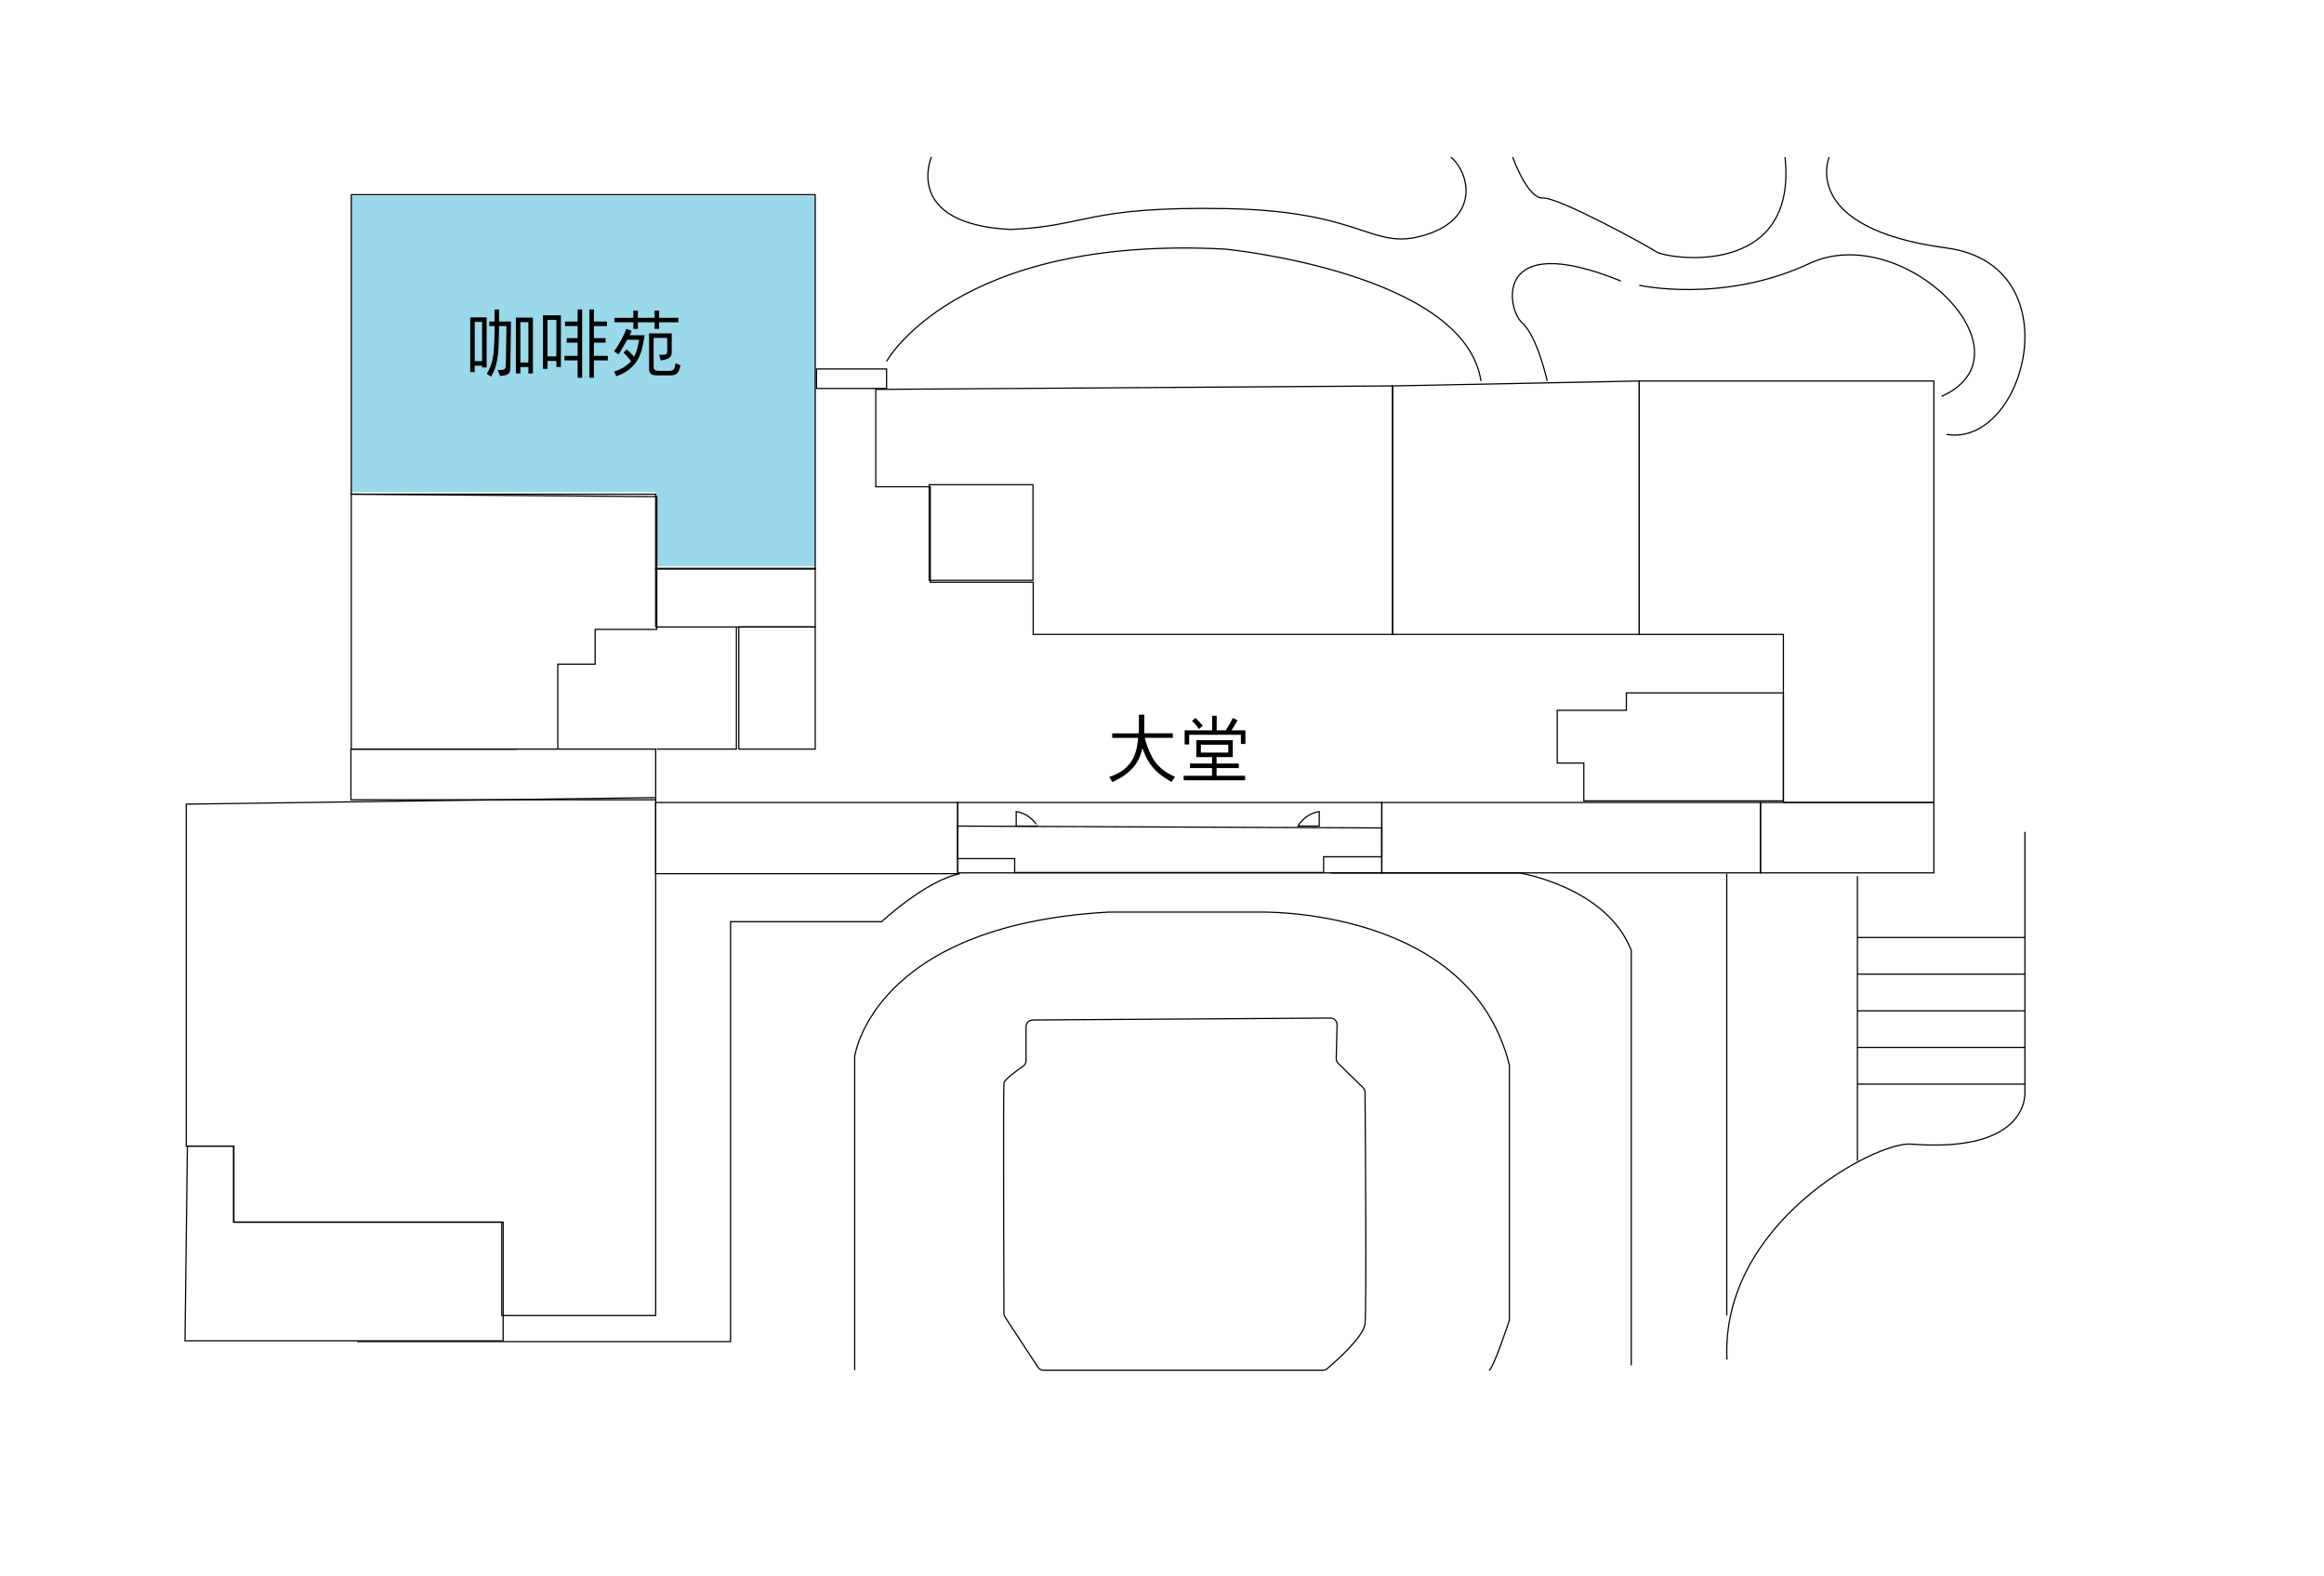 <?xml version="1.0" encoding="utf-8"?>
<!-- Generator: Adobe Illustrator 23.0.1, SVG Export Plug-In . SVG Version: 6.00 Build 0)  -->
<svg version="1.1" id="图层_1" xmlns="http://www.w3.org/2000/svg" xmlns:xlink="http://www.w3.org/1999/xlink" x="0px" y="0px"
	 viewBox="0 0 967.32 655.66" style="enable-background:new 0 0 967.32 655.66;" xml:space="preserve">
<style type="text/css">
	.st0{fill-rule:evenodd;clip-rule:evenodd;fill:#99D9EA;}
	.st1{fill:none;stroke:#000000;stroke-width:0.5;stroke-linejoin:round;stroke-miterlimit:10;}
	.st2{fill:none;stroke:#000000;stroke-width:0.5;stroke-miterlimit:10;}
	.st3{clip-path:url(#SVGID_2_);fill:none;stroke:#000000;stroke-width:0.5;stroke-miterlimit:10;}
</style>
<polygon class="st0" points="146.21,81.49 146.21,204.78 272.92,204.78 272.92,235.62 339.32,235.62 339.32,81.49 "/>
<rect x="307.52" y="260.91" class="st1" width="31.8" height="50.83"/>
<rect x="272.92" y="236.51" class="st1" width="66.4" height="24.4"/>
<rect x="386.76" y="201.7" class="st1" width="43.2" height="39.81"/>
<polygon class="st2" points="146.21,81.02 146.21,205.65 272.92,205.65 272.92,236.81 339.32,236.81 339.32,81.02 "/>
<rect x="339.85" y="153.55" class="st2" width="29.17" height="8.11"/>
<polygon class="st2" points="364.52,162.04 364.52,202.55 387.23,202.55 387.23,242.3 430.04,242.3 430.04,264 579.66,264 
	579.66,160.6 "/>
<g>
	<defs>
		<rect id="SVGID_1_" width="967.32" height="655.66"/>
	</defs>
	<clipPath id="SVGID_2_">
		<use xlink:href="#SVGID_1_"  style="overflow:visible;"/>
	</clipPath>
	<path class="st3" d="M369.02,150.38c0,0,28.85-52.6,140.94-46.72c0,0,99.57,9.7,106.47,54.89"/>
	<path class="st3" d="M387.66,65.36c0,0-12,27.83,32.94,30.13c31.66-1.28,31.4-9.7,89.62-8.68s60.51,17.87,82.98,10.98
		c22.47-6.89,18.89-25.28,10.72-32.43"/>
	<path class="st3" d="M629.62,65.36c0,0,6.14,17.4,12.6,17.04c6.46-0.36,43.23,19.73,47.31,22.45c4.09,2.72,58.89,11.58,53.45-39.49
		"/>
	<path class="st3" d="M761.36,65.36c0,0-12.64,29.62,48.85,37.84c53.11,7.1,32.68,83.18,0,77.56"/>
	<path class="st3" d="M644,158.55c0,0-4.09-18.64-10.47-24.25c-6.38-5.62-12.26-39.06,41.11-17.36"/>
	<path class="st3" d="M682.3,118.72c0,0,34.96,7.71,70.72-9.03c39.06-18.29,94.98,37.37,55.15,55.24"/>
	<polyline class="st3" points="232.17,311.74 232.17,276.38 247.72,276.38 247.72,261.92 273.38,261.92 273.38,206.68 
		146.21,205.65 146.21,311.74 215.07,311.74 	"/>
	<polygon class="st3" points="77.52,334.64 77.52,476.94 97.36,476.94 97.36,508.6 208.85,508.6 208.85,547.4 272.92,547.4 
		272.92,331.91 	"/>
	<polygon class="st3" points="78,476.94 77,557.96 209.43,557.96 209.43,508.6 97.19,508.6 97.19,476.94 	"/>
	<rect x="272.92" y="333.96" class="st3" width="125.72" height="29.62"/>
	<rect x="146.06" y="311.74" class="st3" width="126.86" height="21.08"/>
	<path class="st3" d="M427.06,427.26v14.16c0,0.91-0.45,1.76-1.2,2.28c-2.43,1.66-7.73,5.45-7.99,7.02
		c-0.32,1.93-0.04,86.62,0,95.86c0,0.54,0.16,1.05,0.45,1.5l13.71,20.87c0.51,0.78,1.38,1.25,2.31,1.25h116.31
		c0.65,0,1.28-0.23,1.78-0.65c3.18-2.69,15.07-13.06,15.73-18.59c0.72-5.96,0.09-85.86,0.01-96.39c-0.01-0.74-0.3-1.43-0.83-1.95
		l-10.32-10.1c-0.55-0.54-0.85-1.28-0.83-2.04l0.33-13.99c0.04-1.56-1.22-2.84-2.78-2.83l-123.93,0.81
		C428.29,424.5,427.06,425.74,427.06,427.26z"/>
	<path class="st3" d="M355.74,570.21V439.66c0,0,7.32-54.64,105.7-60.09h62.98c0,0,87.49-2.38,103.83,63.66v106.21
		c0,0-6.98,21.11-8.51,20.77"/>
	<polygon class="st3" points="579.66,160.6 579.66,264 682.3,264 682.3,158.55 	"/>
	<polygon class="st3" points="682.3,158.55 682.3,264 742.3,264 742.3,333.96 804.94,333.96 804.94,163.06 804.94,158.55 	"/>
	<polygon class="st3" points="648.17,295.6 648.17,317.55 659.23,317.55 659.23,333.28 680.34,333.28 742.3,333.28 742.3,288.34 
		676.94,288.34 676.94,295.6 	"/>
	<rect x="732.77" y="333.96" class="st3" width="72.17" height="29.28"/>
	<rect x="575.15" y="333.96" class="st3" width="157.62" height="29.28"/>
	<rect x="398.64" y="333.96" class="st3" width="176.51" height="29.28"/>
	<path class="st3" d="M842.83,346.21v108.06c0,0,2.56,25.77-47.42,21.84c-14.62-1.15-79.32,32.96-76.6,89.67"/>
	<polyline class="st3" points="273.38,311.74 306.52,311.74 306.52,305.02 306.52,260.91 	"/>
	<path class="st3" d="M148.68,558.3h155.4V383.55h62.9c0,0,18.29-17.08,32.59-19.97"/>
	<path class="st3" d="M553.87,363.27h78.64c0,0,36.26,5.87,46.47,32.22v172.73"/>
	<polygon class="st3" points="398.64,343.77 398.64,357.31 422.33,357.31 422.33,363.09 550.92,363.09 550.92,356.54 575.15,356.54 
		575.15,344.54 	"/>
	<line class="st3" x1="718.73" y1="363.57" x2="718.73" y2="547.4"/>
	<line class="st3" x1="842.83" y1="390.13" x2="773.12" y2="390.13"/>
	<line class="st3" x1="842.83" y1="405.38" x2="773.12" y2="405.38"/>
	<line class="st3" x1="842.83" y1="420.64" x2="773.12" y2="420.64"/>
	<line class="st3" x1="842.83" y1="435.89" x2="773.12" y2="435.89"/>
	<line class="st3" x1="842.83" y1="451.15" x2="773.12" y2="451.15"/>
	<line class="st3" x1="773.12" y1="483.06" x2="773.12" y2="364.6"/>
	<path class="st3" d="M422.97,337.73v6.04h8.85C431.82,343.77,429.1,338.67,422.97,337.73z"/>
	<path class="st3" d="M549.11,337.73v6.04h-8.85C540.26,343.77,542.98,338.67,549.11,337.73z"/>
</g>
<g>
	<path d="M200.66,152.17h-3.06v2.68h-1.88v-22.79h6.83v20.86h-1.88V152.17z M197.6,150.29h3.06v-16.34h-3.06V150.29z M202.57,155.57
		c1.05-1.58,1.84-3.48,2.37-5.69c0.51-2.13,0.8-5.54,0.88-10.22c0.02-1.08,0.05-2.4,0.1-3.97h-2.27v-1.88h2.19v-5.02h1.88v5.02h4.96
		l-0.26,19.29c-0.01,0.99-0.16,1.68-0.44,2.06c-0.36,0.5-0.99,0.84-1.88,1.03c-0.17,0.03-0.82,0.13-1.96,0.29l-0.97-2.52h1.38
		c0.67,0,1.2-0.16,1.59-0.47c0.25-0.21,0.39-0.65,0.4-1.34l0.28-16.46h-3.09l-0.01,1.25l-0.07,3.03c-0.07,3.33-0.16,5.55-0.27,6.65
		c-0.27,2.7-0.74,4.97-1.4,6.81c-0.33,0.92-0.87,2.02-1.6,3.29L202.57,155.57z M219.93,152.73h-3.32v2.69h-1.88v-23.24h7.09v23.24
		h-1.88V152.73z M216.6,150.85h3.32v-16.79h-3.32V150.85z"/>
	<path d="M227.88,150.21v3.3H226v-22.29h7.46v21.48h-1.88v-2.49H227.88z M227.88,148.33h3.69v-15.23h-3.69V148.33z M240.42,135.68
		h-5.21v-1.88h5.21v-5.02h1.88v28.44h-1.88v-7.24h-5.47v-1.88h5.47v-5.5h-4.53v-1.88h4.53V135.68z M247.2,149.98v7.24h-1.88v-28.44
		h1.88v5.02h5.46v1.88h-5.46v5.03h4.88v1.88h-4.88v5.5h5.8v1.88H247.2z"/>
</g>
<g>
	<path d="M262.73,150.3c-0.24-0.28-0.58-0.7-1.04-1.24c-0.98-1.14-1.7-1.92-2.15-2.35l1.31-1.29c0.81,0.63,1.68,1.46,2.6,2.5
		l0.49,0.53c0.47-0.94,0.84-1.85,1.12-2.72c0.3-0.93,0.61-2.38,0.93-4.35h-4.94c-1.12,2.04-2.3,4.08-3.56,6.13l-1.87-1.29
		c0.8-1.11,1.7-2.55,2.69-4.32c1.13-2.02,1.92-3.7,2.38-5.05l2.22,0.82l-0.84,1.82h6.28c-0.49,3.01-1,5.35-1.53,7.03
		c-1.5,4.79-4.92,8.14-10.27,10.06l-0.94-1.96c1.82-0.54,3.46-1.33,4.91-2.37C261.5,151.55,262.23,150.9,262.73,150.3z
		 M274.35,132.24h8.02v1.88h-8.02v2.72h-1.88v-2.72h-6.97v2.72h-1.88v-2.72h-7.9v-1.88h7.9v-3h1.88v3h6.97v-3h1.88V132.24z
		 M270.18,138.73h9.41v8.03c0,1.13-0.5,1.94-1.5,2.43c-0.65,0.31-1.66,0.59-3.04,0.82l-0.72-2.38h2.03c0.9,0,1.35-0.48,1.35-1.43
		v-5.59h-5.65v11.75c0,0.74,0.13,1.24,0.4,1.5c0.31,0.31,0.86,0.47,1.65,0.47h4.53c0.84,0,1.44-0.21,1.78-0.63
		c0.26-0.33,0.53-1.19,0.79-2.56l2.04,0.88c-0.24,1.12-0.55,2.03-0.96,2.74c-0.56,0.97-1.61,1.46-3.16,1.46h-5.3
		c-1.37,0-2.31-0.19-2.81-0.56c-0.57-0.43-0.85-1.09-0.85-1.99V138.73z"/>
</g>
<g>
	<path d="M475.48,311.34c-0.09,0.34-0.2,0.78-0.34,1.32c-0.72,2.78-2,5.15-3.84,7.13c-1.28,1.37-2.74,2.56-4.35,3.57
		c-0.93,0.58-2.25,1.29-3.94,2.13l-1.32-2.18c1.53-0.44,3.14-1.18,4.84-2.21c1.69-1.03,3.12-2.41,4.3-4.15
		c1.06-1.56,1.83-3.47,2.31-5.74c0.22-1.02,0.41-2.4,0.59-4.15h-10.8v-1.88h11c0.09-1.35,0.13-2.63,0.13-3.84
		c0-0.28,0-1.18-0.01-2.68v-1.21l2.25-0.06v1.44v0.47l-0.03,4.05c0,0.26,0.01,0.87,0.03,1.82h11.87v1.88h-11.67
		c0.48,1.98,1.15,3.93,2,5.84c0.96,2.15,1.93,3.79,2.91,4.93c1.37,1.59,2.98,2.92,4.81,4c0.72,0.43,1.68,0.92,2.88,1.46l-1.53,2.15
		c-2.2-1.31-3.89-2.47-5.08-3.46c-2.02-1.68-3.66-3.65-4.93-5.91c-0.44-0.77-0.97-1.95-1.59-3.52
		C475.78,312.1,475.61,311.69,475.48,311.34z"/>
	<path d="M504.5,319.63h-9.19v-1.88h9.19v-2.68h-6.55v-7.06h15.17v7.06h-6.74v2.68h9.25v1.88h-9.25v3.19h11.87v1.88h-25.57v-1.88
		h11.81V319.63z M504.54,303.91v-6.05h1.88v6.05h3.77c1.01-1.51,1.99-3.21,2.94-5.09l1.96,0.9c-0.57,1.12-1.4,2.52-2.49,4.19h5.78
		v5.68h-1.88v-3.8h-21.54v4.02h-1.88v-5.9H504.54z M499.04,303.39c-0.62-1-1.57-2.12-2.87-3.35l1.4-1.28
		c0.75,0.69,1.78,1.75,3.06,3.18L499.04,303.39z M499.84,313.19h11.4v-3.29h-11.4V313.19z"/>
</g>
</svg>

